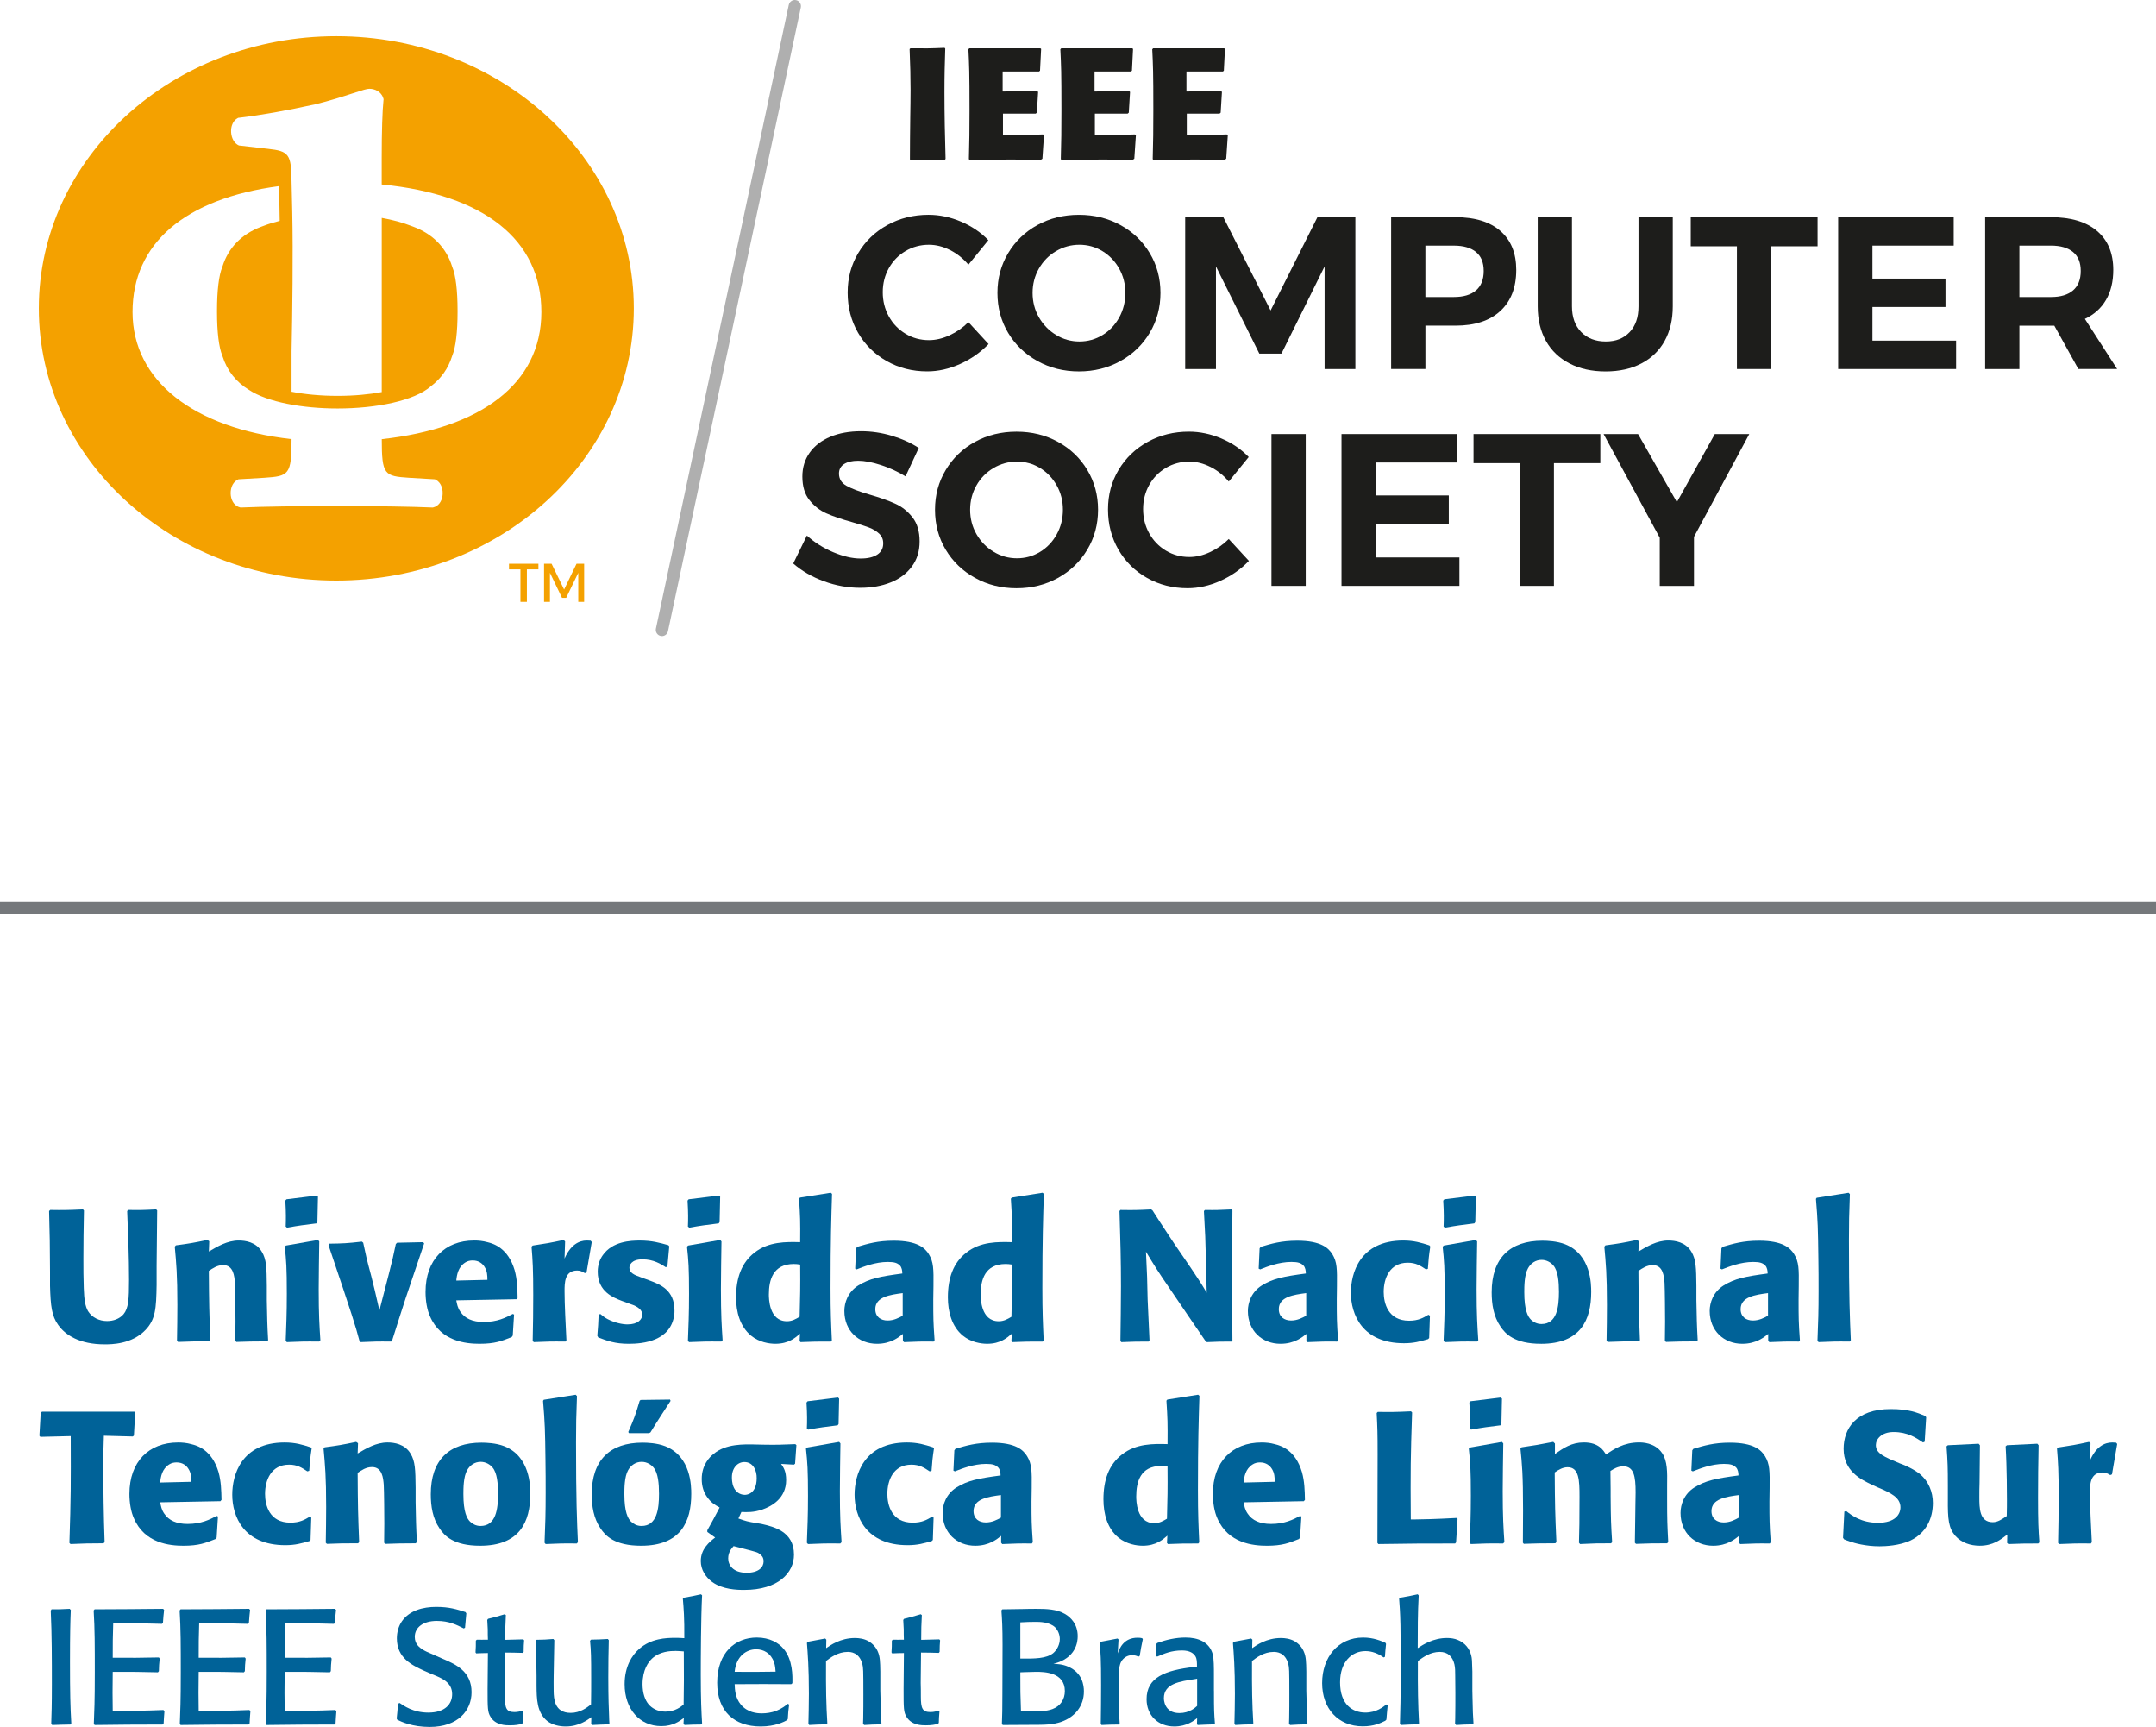 <?xml version="1.0" encoding="UTF-8"?>
<svg id="Layer_2" data-name="Layer 2" xmlns="http://www.w3.org/2000/svg" viewBox="0 0 1200 960.93">
  <defs>
    <style>
      .cls-1 {
        fill: #006298;
      }

      .cls-2 {
        fill: #afafaf;
      }

      .cls-3 {
        fill: #75787b;
      }

      .cls-4 {
        fill: #f4a100;
      }

      .cls-5 {
        fill: #1d1d1b;
      }
    </style>
  </defs>
  <g id="Final">
    <g id="ieee_untels_cs_rgb_pp_c">
      <g>
        <path class="cls-1" d="m87.48,673.56l-.31,30.81v10.58c-.21,13.17-.62,19.19-6.12,25-7.68,8.09-19.09,8.09-22.82,8.09-13.9,0-21.89-5.19-25.83-10.79-3.63-4.98-4.25-10.58-4.56-21.78v-7.68c-.1-16.18-.1-19.09-.52-33.92l.62-.62c7.05.1,9.44.1,18.26-.31l.52.62c-.21,10.27-.31,18.26-.31,26.66,0,5.5,0,11,.21,16.49.21,6.54.83,10.17,2.38,12.86,2.28,3.63,6.33,5.5,10.58,5.5,3.43,0,6.85-1.14,9.13-3.74,2.8-3.32,3.11-8.3,3.11-19.19,0-12.76-.52-25.52-1.04-38.28l.62-.62c5.91.1,7.99.1,15.56-.31l.52.62Z"/>
        <path class="cls-1" d="m148.49,746.38c-8.3,0-10.06.1-16.91.31l-.62-.62c0-3.53.11-7.16.11-10.68,0-3.94-.11-18.15-.31-21.58-.31-3.74-.83-9.86-6.53-9.86-3.32,0-5.81,1.76-7.99,3.22.11,18.57.21,22.61.83,38.59l-.62.62c-8.3,0-9.86,0-17.32.31l-.62-.62c.11-6.64.21-13.28.21-19.92,0-16.91-.62-23.44-1.45-32.47l.62-.73c7.78-1.04,9.54-1.35,17.53-3.01l1.04.73-.21,5.71c4.77-2.8,10.27-6.12,16.6-6.12,3.73,0,9.65.83,12.86,6.22,2.6,4.25,2.7,9.03,2.8,18.98v8.09c.21,10.17.21,13.07.73,22.2l-.73.62Z"/>
        <path class="cls-1" d="m177.59,746.48c-8.4-.1-10.48,0-17.95.31l-.62-.73c.31-8.51.62-14.83.62-26.14,0-14.73-.31-18.36-1.14-26.24l.62-.62,17.84-3.11.73.83c-.1,8.82-.31,17.74-.31,26.56,0,14.32.41,20.44.93,28.42l-.73.73Zm-1.45-65.77c-7.36.93-9.34,1.14-16.39,2.39l-.73-.62c.1-1.97.1-4.05.1-6.02,0-2.49-.1-4.67-.31-8.4l.62-.73,16.91-2.08.62.62-.31,14.11-.52.73Z"/>
        <path class="cls-1" d="m217.7,746.48c-7.47-.1-10.17,0-16.91.31l-.73-.73c-2.28-8.51-3.42-12.34-17.22-53.22l.42-.83c7.88-.1,9.96-.21,18.16-1.14l.73.62c1.45,6.85,1.87,8.82,4.46,18.47l1.97,7.99,2.59,11.2,5.29-20.44c2.07-8.09,2.38-9.54,3.84-16.49l.73-.73,14.52-.31.52.73c-2.9,8.51-7.47,21.99-10.27,30.39-2.18,6.54-4.15,12.97-7.47,23.34l-.62.83Z"/>
        <path class="cls-1" d="m286.12,731.44l-.73,11.72-.62.83c-5.5,2.18-9.23,3.73-17.84,3.73-7.47,0-21.58-1.25-27.59-15.25-1.66-3.63-2.49-8.71-2.49-13.59,0-17.95,10.79-28.63,27.07-28.63,2.39,0,4.77.21,7.36.93,3.53.83,11.52,3.32,15.15,15.56,1.45,5.19,1.56,10.37,1.66,15.46l-.62.73-33.51.62c.41,2.07.73,4.15,2.28,6.33,2.49,3.73,6.74,5.71,12.97,5.71,7.57,0,12.24-2.39,16.18-4.46l.73.31Zm-14.84-19.29c0-2.39-.1-4.88-1.55-7.16-1.14-1.87-3.22-3.63-6.64-3.63-1.45,0-2.9.31-4.15,1.14-3.94,2.49-4.67,6.85-4.98,10.06l17.32-.41Z"/>
        <path class="cls-1" d="m325.52,708.41c-1.45-.83-2.49-1.45-4.25-1.45-7.05,0-7.05,6.85-7.05,11.51,0,7.16.62,18.88,1.04,27.28l-.52.73c-8.3-.1-9.96,0-17.64.31l-.62-.62c.21-8.61.31-17.12.31-25.62,0-14.42-.31-19.09-.94-26.87l.62-.62c7.57-1.14,9.54-1.45,17.22-3.11l.83.83-.31,9.54c3.32-7.68,8.09-10.06,12.35-10.06.73,0,1.45.1,2.18.1l.62.73-2.9,16.91-.93.41Z"/>
        <path class="cls-1" d="m361.72,712.56c5.7,2.18,13.69,5.19,13.69,16.6,0,.73,0,1.45-.11,2.28-1.87,14.83-17.43,16.29-25.31,16.29s-11.93-1.66-17.01-3.53l-.52-.93c.41-5.19.52-6.33.73-11.72l.93-.41c1.56,1.24,2.38,1.97,4.15,2.9,3.84,1.97,8.09,2.9,10.99,2.9,5.81,0,8.2-2.8,8.2-5.39,0-3.73-4.56-5.29-7.36-6.22l-3.94-1.45c-4.87-1.87-13.48-5.19-13.48-16.29,0-4.15,1.45-7.26,2.8-9.13,5.39-7.78,15.56-8.19,20.64-8.19,6.74,0,11,1.24,15.87,2.59l.52.62-1.04,11.31-.93.31c-2.6-1.66-6.64-4.36-12.97-4.36s-7.26,3.42-7.26,4.67c0,2.9,2.8,4.05,6.33,5.29l5.09,1.87Z"/>
        <path class="cls-1" d="m401.46,746.48c-8.4-.1-10.48,0-17.95.31l-.62-.73c.31-8.51.62-14.83.62-26.14,0-14.73-.31-18.36-1.14-26.24l.62-.62,17.84-3.11.73.83c-.1,8.82-.31,17.74-.31,26.56,0,14.32.42,20.44.94,28.42l-.73.73Zm-1.46-65.77c-7.36.93-9.34,1.14-16.39,2.39l-.73-.62c.11-1.97.11-4.05.11-6.02,0-2.49-.11-4.67-.31-8.4l.62-.73,16.91-2.08.62.62-.31,14.11-.52.73Z"/>
        <path class="cls-1" d="m462.48,746.48c-7.78,0-9.75,0-16.91.31l-.52-.62.21-4.05c-2.49,2.18-6.33,5.6-13.69,5.6-3.43,0-9.03-.83-13.59-4.56-6.12-5.08-8.3-13.17-8.3-21.27,0-10.68,3.01-19.29,10.27-24.9,7.88-6.22,17.63-6.02,25.41-5.81.11-11.83,0-14.42-.62-24.17l.52-.62,17.11-2.7.73.62c-.41,13.69-.83,25-.83,52.39,0,13.59.31,19.81.73,29.15l-.52.62Zm-20.64-43.15c-11.62,0-13.9,8.92-13.9,16.91,0,2.07,0,14.94,10.06,14.94,2.91,0,4.98-1.25,7.06-2.49.31-12.55.41-15.25.31-29.05-1.45-.21-2.38-.31-3.52-.31Z"/>
        <path class="cls-1" d="m519.44,723.25c0,9.75,0,12.34.73,22.51l-.52.73c-6.74-.1-9.02,0-16.49.31l-.62-.73v-3.84c-2.18,1.76-6.64,5.5-14.42,5.5-10.17,0-18.16-7.16-18.16-18.26,0-4.67,1.97-10.58,7.78-14.21,6.22-3.84,12.03-4.98,24.48-6.64,0-1.56-.31-3.42-1.35-4.46-1.35-1.35-2.91-1.97-6.74-1.97-6.95,0-13.69,2.7-17.32,4.15l-.83-.41.52-11.31.62-.83c5.91-1.76,11.41-3.42,20.33-3.42,13.28,0,17.43,4.15,19.5,7.47,2.7,4.36,2.7,8.4,2.6,17.74l-.11,7.68Zm-17.01-3.73c-7.05.93-15.25,2.07-15.25,8.92,0,4.36,3.11,6.33,6.85,6.33,3.43,0,6.23-1.45,8.4-2.7v-12.55Z"/>
        <path class="cls-1" d="m580.37,746.48c-7.78,0-9.75,0-16.91.31l-.52-.62.21-4.05c-2.49,2.18-6.33,5.6-13.69,5.6-3.43,0-9.03-.83-13.59-4.56-6.12-5.08-8.3-13.17-8.3-21.27,0-10.68,3.01-19.29,10.27-24.9,7.88-6.22,17.63-6.02,25.41-5.81.11-11.83,0-14.42-.62-24.17l.52-.62,17.11-2.7.73.62c-.41,13.69-.83,25-.83,52.39,0,13.59.31,19.81.73,29.15l-.52.62Zm-20.64-43.15c-11.62,0-13.9,8.92-13.9,16.91,0,2.07,0,14.94,10.06,14.94,2.91,0,4.98-1.25,7.06-2.49.31-12.55.41-15.25.31-29.05-1.45-.21-2.38-.31-3.52-.31Z"/>
        <path class="cls-1" d="m685.96,673.56c-.11,11.62-.21,23.13-.21,34.75,0,12.45.1,22.61.21,37.66l-.52.52c-5.5,0-7.36,0-13.69.31l-.73-.52-9.23-13.48-10.37-15.25c-7.05-10.27-8.71-12.97-13.59-21.06l.62,13.9.31,12.76,1.04,22.72-.52.62c-6.02,0-8.2,0-15.15.31l-.52-.62c.11-10.06.31-20.23.31-30.39,0-13.9-.31-25.83-.83-41.91l.51-.62c7.58.1,8.92.1,17.12-.31l.73.52c2.59,4.15,4.15,6.43,11.93,18.26l9.44,13.8c5.29,7.88,5.81,8.71,8.82,13.8l-.41-17.12-.42-14.32-.73-14,.52-.62c6.43.1,8.2,0,14.73-.31l.62.62Z"/>
        <path class="cls-1" d="m744.03,723.25c0,9.75,0,12.34.73,22.51l-.52.73c-6.74-.1-9.03,0-16.49.31l-.62-.73v-3.84c-2.18,1.76-6.64,5.5-14.42,5.5-10.17,0-18.15-7.16-18.15-18.26,0-4.67,1.97-10.58,7.78-14.21,6.23-3.84,12.03-4.98,24.48-6.64,0-1.56-.31-3.42-1.35-4.46-1.35-1.35-2.9-1.97-6.74-1.97-6.95,0-13.7,2.7-17.33,4.15l-.83-.41.52-11.31.62-.83c5.91-1.76,11.41-3.42,20.33-3.42,13.28,0,17.43,4.15,19.5,7.47,2.7,4.36,2.7,8.4,2.59,17.74l-.1,7.68Zm-17.01-3.73c-7.06.93-15.25,2.07-15.25,8.92,0,4.36,3.11,6.33,6.85,6.33,3.42,0,6.23-1.45,8.4-2.7v-12.55Z"/>
        <path class="cls-1" d="m795.88,732.07l-.42,12.45-.62.62c-4.36,1.25-7.88,2.28-13.38,2.28-23.34,0-29.57-16.18-29.57-28.11,0-10.58,4.77-29.05,29.15-29.05,6.01,0,9.96,1.24,14.52,2.7l.52.62c-.83,5.5-.93,6.95-1.35,12.45l-1.04.31c-3.11-2.07-5.6-3.73-10.16-3.73-10.06,0-13.38,8.71-13.38,16.29,0,6.22,2.39,15.98,14.11,15.98,5.29,0,7.99-1.66,10.79-3.32l.83.52Z"/>
        <path class="cls-1" d="m822.06,746.48c-8.4-.1-10.48,0-17.95.31l-.62-.73c.31-8.51.62-14.83.62-26.14,0-14.73-.31-18.36-1.14-26.24l.62-.62,17.84-3.11.73.83c-.1,8.82-.31,17.74-.31,26.56,0,14.32.42,20.44.94,28.42l-.73.73Zm-1.46-65.77c-7.36.93-9.34,1.14-16.39,2.39l-.73-.62c.11-1.97.11-4.05.11-6.02,0-2.49-.11-4.67-.31-8.4l.62-.73,16.91-2.08.62.62-.31,14.11-.52.73Z"/>
        <path class="cls-1" d="m857.73,747.73c-14.83,0-19.92-5.6-22.61-9.65-3.84-5.6-4.87-12.35-4.87-18.98,0-19.09,10.17-28.73,28.21-28.73,2.7,0,8.09.21,12.66,1.97,14.52,5.71,14.52,22.51,14.52,26.56,0,15.56-5.91,28.84-27.91,28.84Zm6.95-43.47c-1.35-1.66-3.74-3.22-6.64-3.22-3.32,0-6.02,1.87-7.57,4.67-2.08,3.63-2.08,10.27-2.08,13.28,0,10.06,1.97,13.59,3.74,15.35,1.25,1.14,3.11,2.39,5.81,2.39,8.61,0,9.75-9.44,9.75-17.95,0-5.6-.52-11.51-3.01-14.52Z"/>
        <path class="cls-1" d="m944.19,746.38c-8.3,0-10.06.1-16.91.31l-.62-.62c0-3.53.11-7.16.11-10.68,0-3.94-.11-18.15-.31-21.58-.31-3.74-.83-9.86-6.54-9.86-3.32,0-5.81,1.76-7.99,3.22.1,18.57.21,22.61.83,38.59l-.62.62c-8.3,0-9.86,0-17.33.31l-.62-.62c.11-6.64.21-13.28.21-19.92,0-16.91-.62-23.44-1.45-32.47l.62-.73c7.78-1.04,9.54-1.35,17.53-3.01l1.04.73-.21,5.71c4.77-2.8,10.27-6.12,16.6-6.12,3.74,0,9.65.83,12.86,6.22,2.6,4.25,2.7,9.03,2.8,18.98v8.09c.21,10.17.21,13.07.73,22.2l-.73.62Z"/>
        <path class="cls-1" d="m1001.07,723.25c0,9.75,0,12.34.73,22.51l-.52.73c-6.74-.1-9.03,0-16.49.31l-.62-.73v-3.84c-2.18,1.76-6.64,5.5-14.42,5.5-10.17,0-18.15-7.16-18.15-18.26,0-4.67,1.97-10.58,7.78-14.21,6.23-3.84,12.03-4.98,24.48-6.64,0-1.56-.31-3.42-1.35-4.46-1.35-1.35-2.9-1.97-6.74-1.97-6.95,0-13.7,2.7-17.33,4.15l-.83-.41.52-11.31.62-.83c5.91-1.76,11.41-3.42,20.33-3.42,13.28,0,17.43,4.15,19.5,7.47,2.7,4.36,2.7,8.4,2.59,17.74l-.1,7.68Zm-17.01-3.73c-7.06.93-15.25,2.07-15.25,8.92,0,4.36,3.11,6.33,6.85,6.33,3.42,0,6.23-1.45,8.4-2.7v-12.55Z"/>
        <path class="cls-1" d="m1029.52,746.48c-7.57-.1-10.37,0-17.32.31l-.62-.73c.42-10.27.62-16.49.62-27.7,0-6.12,0-12.24-.11-18.36-.21-16.81-.31-20.23-1.35-32.88l.41-.62,17.74-2.8.73.73c-.42,11.2-.52,15.87-.52,25.73,0,32.78.52,43.67,1.04,55.6l-.62.73Z"/>
      </g>
      <g>
        <path class="cls-1" d="m57.81,798.89c-.21,6.64-.31,9.86-.31,15.56,0,14.63.21,29.15.73,43.67l-.62.62c-8.61,0-10.68.1-18.36.41l-.62-.62c.83-25.73.83-32.26.73-59.44l-16.91.41-.52-.62.73-12.76.73-.62h51.35l.52.31-.73,12.97-.62.52-16.08-.42Z"/>
        <path class="cls-1" d="m121.31,843.81l-.73,11.72-.62.83c-5.5,2.18-9.23,3.74-17.84,3.74-7.47,0-21.58-1.25-27.59-15.25-1.66-3.63-2.49-8.71-2.49-13.59,0-17.95,10.79-28.63,27.08-28.63,2.38,0,4.77.21,7.36.93,3.53.83,11.51,3.32,15.15,15.56,1.45,5.19,1.56,10.37,1.66,15.46l-.62.73-33.51.62c.42,2.07.73,4.15,2.28,6.33,2.49,3.73,6.74,5.71,12.97,5.71,7.57,0,12.24-2.39,16.18-4.46l.73.31Zm-14.84-19.29c0-2.39-.1-4.88-1.56-7.16-1.14-1.87-3.21-3.63-6.64-3.63-1.45,0-2.9.31-4.15,1.14-3.94,2.49-4.67,6.85-4.98,10.06l17.32-.41Z"/>
        <path class="cls-1" d="m173.25,844.44l-.41,12.45-.62.62c-4.36,1.25-7.88,2.28-13.38,2.28-23.34,0-29.57-16.18-29.57-28.11,0-10.58,4.77-29.05,29.15-29.05,6.02,0,9.96,1.24,14.52,2.7l.52.62c-.83,5.5-.93,6.95-1.35,12.45l-1.04.31c-3.11-2.07-5.6-3.73-10.17-3.73-10.06,0-13.38,8.71-13.38,16.29,0,6.22,2.38,15.98,14.11,15.98,5.29,0,7.99-1.66,10.79-3.32l.83.52Z"/>
        <path class="cls-1" d="m231.33,858.75c-8.3,0-10.06.1-16.91.31l-.62-.62c0-3.53.1-7.16.1-10.68,0-3.94-.1-18.15-.31-21.58-.31-3.74-.83-9.86-6.54-9.86-3.32,0-5.81,1.76-7.99,3.22.1,18.57.21,22.61.83,38.59l-.62.62c-8.3,0-9.86,0-17.33.31l-.62-.62c.1-6.64.21-13.28.21-19.92,0-16.91-.62-23.44-1.45-32.47l.62-.73c7.78-1.04,9.54-1.35,17.53-3.01l1.04.73-.21,5.71c4.77-2.8,10.27-6.12,16.6-6.12,3.74,0,9.65.83,12.86,6.22,2.59,4.25,2.7,9.03,2.8,18.98v8.09c.21,10.17.21,13.07.73,22.2l-.73.62Z"/>
        <path class="cls-1" d="m267.25,860.1c-14.83,0-19.92-5.6-22.61-9.65-3.84-5.6-4.87-12.34-4.87-18.98,0-19.09,10.17-28.74,28.21-28.74,2.7,0,8.09.21,12.66,1.97,14.52,5.71,14.52,22.51,14.52,26.56,0,15.56-5.91,28.84-27.91,28.84Zm6.95-43.47c-1.35-1.66-3.74-3.22-6.64-3.22-3.32,0-6.02,1.87-7.57,4.67-2.08,3.63-2.08,10.27-2.08,13.28,0,10.06,1.97,13.59,3.74,15.35,1.25,1.14,3.11,2.39,5.81,2.39,8.61,0,9.75-9.44,9.75-17.95,0-5.6-.52-11.51-3.01-14.52Z"/>
        <path class="cls-1" d="m321.03,858.85c-7.57-.1-10.37,0-17.32.31l-.62-.73c.42-10.27.62-16.49.62-27.7,0-6.12,0-12.24-.11-18.36-.21-16.81-.31-20.23-1.35-32.88l.41-.62,17.74-2.8.73.73c-.42,11.2-.52,15.87-.52,25.73,0,32.78.52,43.67,1.04,55.6l-.62.73Z"/>
        <path class="cls-1" d="m356.84,860.1c-14.84,0-19.92-5.6-22.61-9.65-3.84-5.6-4.88-12.34-4.88-18.98,0-19.09,10.17-28.74,28.22-28.74,2.7,0,8.09.21,12.65,1.97,14.52,5.71,14.52,22.51,14.52,26.56,0,15.56-5.91,28.84-27.9,28.84Zm6.95-43.47c-1.35-1.66-3.73-3.22-6.64-3.22-3.32,0-6.01,1.87-7.57,4.67-2.07,3.63-2.07,10.27-2.07,13.28,0,10.06,1.97,13.59,3.73,15.35,1.25,1.14,3.11,2.39,5.81,2.39,8.61,0,9.75-9.44,9.75-17.95,0-5.6-.52-11.51-3.01-14.52Zm9.44-37.14c-3.32,5.08-7.99,12.24-11.2,17.53l-.73.41h-11.21l-.41-.62c3.11-7.16,3.94-9.23,6.33-17.32l.52-.52,16.39-.21.31.73Z"/>
        <path class="cls-1" d="m411.01,844.95c4.04,1.45,5.18,1.76,10.27,2.59l2.49.41c6.74,1.56,18.15,4.05,18.15,17.12,0,10.06-8.72,19.61-27.7,19.61-4.04,0-11.93-.21-17.74-4.36-3.84-2.8-6.43-6.95-6.43-11.72,0-6.74,4.87-10.68,7.99-13.07l-4.36-3.11v-.93c2.38-4.25,3.94-7.05,6.85-12.66-2.59-1.45-4.67-2.59-6.95-5.81-1.87-2.59-3.01-5.91-3.01-10.06,0-7.78,4.36-12.24,6.64-14,6.74-5.6,16.6-5.4,23.96-5.19l4.77.1c6.53.1,8.71,0,16.7-.31l.62.52-.73,10.37-.62.52-7.16-.41c1.35,1.97,2.8,4.05,2.8,9.02,0,10.06-7.88,14.52-13.28,16.39-4.98,1.66-8.3,1.45-11.62,1.35l-1.66,3.63Zm-2.7,15.35c-1.25,1.45-3.01,3.42-3.01,6.85,0,3.63,2.59,7.99,10.27,7.99,6.85,0,9.44-3.22,9.44-6.33,0-2.18-1.04-3.32-2.08-4.05-1.25-1.04-1.35-1.04-10.58-3.42l-4.04-1.04Zm6.01-46.78c-3.84,0-6.95,3.32-6.95,8.51,0,.73,0,3.22.94,5.39,1.76,4.15,5.39,4.36,6.22,4.36,1.45,0,6.54-.73,6.64-9.13.11-4.56-2.07-9.13-6.85-9.13Z"/>
        <path class="cls-1" d="m467.67,858.85c-8.4-.1-10.48,0-17.95.31l-.62-.73c.31-8.51.62-14.83.62-26.14,0-14.73-.31-18.36-1.14-26.24l.62-.62,17.84-3.11.73.83c-.1,8.82-.31,17.74-.31,26.56,0,14.32.42,20.44.94,28.42l-.73.73Zm-1.46-65.77c-7.36.93-9.34,1.14-16.39,2.39l-.73-.62c.11-1.97.11-4.05.11-6.02,0-2.49-.11-4.67-.31-8.4l.62-.73,16.91-2.08.62.62-.31,14.11-.52.73Z"/>
        <path class="cls-1" d="m519.62,844.44l-.41,12.45-.62.62c-4.36,1.25-7.88,2.28-13.38,2.28-23.34,0-29.57-16.18-29.57-28.11,0-10.58,4.77-29.05,29.15-29.05,6.02,0,9.96,1.24,14.52,2.7l.52.62c-.83,5.5-.93,6.95-1.35,12.45l-1.04.31c-3.11-2.07-5.6-3.73-10.17-3.73-10.06,0-13.38,8.71-13.38,16.29,0,6.22,2.38,15.98,14.11,15.98,5.29,0,7.99-1.66,10.79-3.32l.83.52Z"/>
        <path class="cls-1" d="m574.12,835.62c0,9.75,0,12.34.73,22.51l-.52.73c-6.74-.1-9.02,0-16.49.31l-.62-.73v-3.84c-2.18,1.76-6.64,5.5-14.42,5.5-10.17,0-18.16-7.16-18.16-18.26,0-4.67,1.97-10.58,7.78-14.21,6.22-3.84,12.03-4.98,24.48-6.64,0-1.56-.31-3.42-1.35-4.46-1.35-1.35-2.91-1.97-6.74-1.97-6.95,0-13.69,2.7-17.32,4.15l-.83-.41.52-11.31.62-.83c5.91-1.76,11.41-3.42,20.33-3.42,13.28,0,17.43,4.15,19.5,7.47,2.7,4.36,2.7,8.4,2.6,17.74l-.11,7.68Zm-17.01-3.73c-7.05.93-15.25,2.07-15.25,8.92,0,4.36,3.11,6.33,6.85,6.33,3.43,0,6.23-1.45,8.4-2.7v-12.55Z"/>
        <path class="cls-1" d="m666.95,858.85c-7.78,0-9.75,0-16.91.31l-.52-.62.21-4.05c-2.49,2.18-6.33,5.6-13.69,5.6-3.42,0-9.02-.83-13.59-4.56-6.12-5.08-8.3-13.17-8.3-21.27,0-10.68,3.01-19.29,10.27-24.9,7.88-6.22,17.64-6.02,25.42-5.81.11-11.83,0-14.42-.62-24.17l.52-.62,17.12-2.7.73.62c-.42,13.69-.83,25-.83,52.39,0,13.59.31,19.81.73,29.15l-.52.62Zm-20.64-43.15c-11.62,0-13.9,8.92-13.9,16.91,0,2.07,0,14.94,10.06,14.94,2.9,0,4.98-1.25,7.05-2.49.31-12.55.42-15.25.31-29.05-1.45-.21-2.38-.31-3.53-.31Z"/>
        <path class="cls-1" d="m724.34,843.81l-.73,11.72-.62.83c-5.5,2.18-9.23,3.74-17.84,3.74-7.47,0-21.58-1.25-27.59-15.25-1.66-3.63-2.49-8.71-2.49-13.59,0-17.95,10.79-28.63,27.08-28.63,2.38,0,4.77.21,7.36.93,3.53.83,11.51,3.32,15.14,15.56,1.45,5.19,1.56,10.37,1.66,15.46l-.62.73-33.51.62c.42,2.07.73,4.15,2.28,6.33,2.49,3.73,6.74,5.71,12.97,5.71,7.58,0,12.24-2.39,16.19-4.46l.73.31Zm-14.84-19.29c0-2.39-.11-4.88-1.56-7.16-1.14-1.87-3.22-3.63-6.64-3.63-1.45,0-2.9.31-4.15,1.14-3.94,2.49-4.67,6.85-4.98,10.06l17.33-.41Z"/>
        <path class="cls-1" d="m811.26,845.16l-.83,13.07-.52.62c-18.67,0-22.4,0-42.74.31l-.52-.62c0-16.39.11-32.78.11-49.17,0-12.34-.11-14.83-.52-23.13l.62-.62c7.16.1,9.55.1,18.47-.31l.62.62c-.83,24.79-.93,31.85-.73,59.54h2.07c3.11,0,12.14-.21,23.45-.83l.52.52Z"/>
        <path class="cls-1" d="m836.6,858.85c-8.4-.1-10.48,0-17.95.31l-.62-.73c.31-8.51.62-14.83.62-26.14,0-14.73-.31-18.36-1.14-26.24l.62-.62,17.84-3.11.73.83c-.11,8.82-.31,17.74-.31,26.56,0,14.32.41,20.44.93,28.42l-.73.73Zm-1.45-65.77c-7.36.93-9.34,1.14-16.39,2.39l-.73-.62c.1-1.97.1-4.05.1-6.02,0-2.49-.1-4.67-.31-8.4l.62-.73,16.91-2.08.62.62-.31,14.11-.52.73Z"/>
        <path class="cls-1" d="m927.9,858.75c-7.26,0-9.54,0-17.33.31l-.62-.62c.11-3.11.21-18.57.31-22.1,0-1.97.1-3.94.1-5.91,0-8.92-.93-14.52-6.85-14.52-3.11,0-5.39,1.45-7.16,2.59l.11,10.48v3.84c.1,12.55.21,15.46.83,25.31l-.62.62c-7.16,0-9.34,0-17.22.41l-.62-.73c.21-8.4.31-10.68.31-25.73,0-8.92-.21-16.29-6.64-16.29-2.59,0-4.98,1.35-7.16,2.9.11,18.05.21,22.82.94,38.8l-.62.62c-8.61,0-10.89.1-17.53.31l-.51-.62c0-5.91.1-11.93.1-17.84,0-20.54-.62-26.24-1.45-34.54l.62-.73c7.26-1.04,9.55-1.45,17.64-3.01l.93.93v5.81c4.77-3.32,9.23-6.43,16.08-6.43,8.3,0,10.89,4.36,12.34,6.74,4.15-2.9,9.86-6.74,18.36-6.74,1.66,0,8.82,0,12.86,5.91,3.01,4.36,2.91,10.79,2.8,17.74v7.78c0,11.72.11,14.42.62,24.07l-.62.62Z"/>
        <path class="cls-1" d="m984.84,835.62c0,9.75,0,12.34.73,22.51l-.52.73c-6.74-.1-9.02,0-16.49.31l-.62-.73v-3.84c-2.18,1.76-6.64,5.5-14.42,5.5-10.17,0-18.16-7.16-18.16-18.26,0-4.67,1.97-10.58,7.78-14.21,6.22-3.84,12.03-4.98,24.48-6.64,0-1.56-.31-3.42-1.35-4.46-1.35-1.35-2.91-1.97-6.74-1.97-6.95,0-13.69,2.7-17.32,4.15l-.83-.41.52-11.31.62-.83c5.91-1.76,11.41-3.42,20.33-3.42,13.28,0,17.43,4.15,19.5,7.47,2.7,4.36,2.7,8.4,2.6,17.74l-.11,7.68Zm-17.01-3.73c-7.05.93-15.25,2.07-15.25,8.92,0,4.36,3.11,6.33,6.85,6.33,3.43,0,6.23-1.45,8.4-2.7v-12.55Z"/>
        <path class="cls-1" d="m1060.04,815.29c2.49,1.14,5.19,2.39,7.99,4.46,5.5,4.25,7.78,10.58,7.78,16.49,0,8.82-3.74,16.7-12.45,20.95-6.23,2.9-14.11,3.22-17.22,3.22-7.78,0-13.9-1.76-16.29-2.59-1.14-.31-2.28-.83-3.42-1.25l-.62-.83.73-14.63,1.04-.31c3.01,2.39,8.3,6.53,17.74,6.53s12.45-4.67,12.45-8.61c0-5.5-5.5-8.09-12.65-11.1l-3.42-1.56c-5.81-2.8-15.56-7.36-15.56-19.92,0-11.1,6.74-22.09,26.24-22.09,10.06,0,14.73,1.97,19.19,3.84l.52.73-.83,13.59-.93.42c-3.84-2.59-8.5-5.81-16.39-5.81-6.85,0-9.86,4.05-9.86,7.26,0,4.67,4.56,6.54,13.28,10.17l2.7,1.04Z"/>
        <path class="cls-1" d="m1134.66,804.19c-.21,9.75-.31,19.5-.31,29.25,0,13.49.21,17.43.73,24.79l-.62.62c-6.74,0-9.02,0-16.6.31l-.73-.62.11-4.67c-3.74,2.9-7.99,6.22-15.35,6.22-5.19,0-10.16-1.66-13.59-5.5-3.74-4.36-4.25-9.13-4.15-20.44v-7.26c0-10.48-.1-13.38-.73-22.1l.73-.62,17.12-.83.73.83-.21,20.95c-.11,2.59-.11,5.29-.11,7.88,0,6.12,0,14,7.47,14,2.8,0,4.98-1.56,7.78-3.42.11-4.15.11-5.81.11-8.82,0-1.66,0-18.26-.73-29.98l.73-.62,16.91-.83.73.83Z"/>
        <path class="cls-1" d="m1174.55,820.78c-1.45-.83-2.49-1.45-4.25-1.45-7.06,0-7.06,6.85-7.06,11.51,0,7.16.62,18.88,1.04,27.28l-.52.73c-8.3-.1-9.96,0-17.63.31l-.62-.62c.21-8.61.31-17.12.31-25.62,0-14.42-.31-19.09-.93-26.87l.62-.62c7.58-1.14,9.55-1.45,17.22-3.11l.83.83-.31,9.54c3.32-7.68,8.09-10.06,12.35-10.06.73,0,1.45.1,2.18.1l.62.73-2.9,16.91-.94.41Z"/>
      </g>
      <g>
        <path class="cls-1" d="m39.4,895.84c-.27,6.08-.45,13.25-.45,28.87,0,17.43.18,24.87.73,34.22l-.54.64c-3.99.09-5.27.09-10.08.27l-.55-.64c.18-5.54.36-10.35.36-22.06,0-13.71,0-27.32-.63-40.94l.45-.73c4,0,5.45,0,10.08-.27l.63.64Z"/>
        <path class="cls-1" d="m91.53,952.12c-.27,3.09-.27,3.72-.45,6.81l-.64.64c-17.7,0-20.52.09-37.76.27l-.46-.64c.27-7.17.54-12.07.54-28.69,0-15.25,0-23.96-.63-34.4l.54-.64c17.88-.09,21.42-.09,38.12-.27l.54.64c-.27,2.72-.45,3.81-.63,7.08l-.55.64c-11.71-.36-15.61-.36-27.14-.45-.27,8.35-.27,10.98-.27,19.33,11.17.09,14.62,0,25.69-.18l.45.64c-.36,3.18-.36,4.09-.45,6.99l-.54.64c-10.53-.27-12.8-.27-25.15-.27-.18,10.53-.09,13.07,0,21.7,13.71,0,16.52,0,28.23-.45l.54.64Z"/>
        <path class="cls-1" d="m139.38,952.12c-.27,3.09-.27,3.72-.45,6.81l-.64.64c-17.7,0-20.52.09-37.76.27l-.45-.64c.27-7.17.54-12.07.54-28.69,0-15.25,0-23.96-.64-34.4l.54-.64c17.88-.09,21.42-.09,38.13-.27l.54.64c-.27,2.72-.45,3.81-.64,7.08l-.55.64c-11.71-.36-15.61-.36-27.14-.45-.27,8.35-.27,10.98-.27,19.33,11.17.09,14.62,0,25.69-.18l.45.64c-.36,3.18-.36,4.09-.45,6.99l-.54.64c-10.53-.27-12.8-.27-25.15-.27-.18,10.53-.09,13.07,0,21.7,13.71,0,16.52,0,28.23-.45l.54.64Z"/>
        <path class="cls-1" d="m187.23,952.12c-.27,3.09-.27,3.72-.46,6.81l-.64.64c-17.7,0-20.51.09-37.76.27l-.45-.64c.27-7.17.54-12.07.54-28.69,0-15.25,0-23.96-.64-34.4l.54-.64c17.88-.09,21.42-.09,38.13-.27l.54.64c-.27,2.72-.46,3.81-.64,7.08l-.54.64c-11.71-.36-15.61-.36-27.14-.45-.27,8.35-.27,10.98-.27,19.33,11.16.09,14.61,0,25.69-.18l.45.64c-.36,3.18-.36,4.09-.45,6.99l-.54.64c-10.53-.27-12.8-.27-25.14-.27-.18,10.53-.09,13.07,0,21.7,13.71,0,16.52,0,28.23-.45l.54.64Z"/>
        <path class="cls-1" d="m247.03,923.26c6.63,2.91,15.43,6.72,15.43,18.34,0,10.17-7.53,19.33-23.33,19.33-9.62,0-15.8-2.9-17.98-3.99l-.36-.64c.36-3.18.46-4.9.73-8.35l.91-.36c2.27,1.54,7.53,5.36,15.98,5.36,9.35,0,13.25-4.81,13.25-10.26,0-6.35-5.27-8.81-11.17-11.07l-4.54-2c-6.44-3-15.07-6.9-15.07-17.97,0-3.36.91-6.81,2.81-9.53,4.18-5.99,11.71-7.99,19.06-7.99s11.53,1.36,16.34,2.9l.46.73c-.36,3.45-.46,4.72-.73,7.99l-.73.36c-3.9-2-8.17-4.18-14.98-4.18-7.53,0-12.26,3.54-12.26,8.9,0,4.09,2.73,5.99,4.63,7.17,1.18.73,1.54.91,6.99,3.27l4.54,2Z"/>
        <path class="cls-1" d="m291.35,952.4c-.27,3-.27,3.63-.36,6.26l-.45.54c-1.91.45-3.45.82-6.81.82-2.18,0-7.9,0-10.71-4.72-1.64-2.63-1.64-4.81-1.64-15.52l.18-19.97c-3.17,0-3.27.09-6.53.18l-.36-.54c.18-2.9.18-3.63.18-6.54l.54-.54c2,0,3.18.09,6.17,0-.09-1.91-.09-3.9-.09-5.81-.09-1.73-.18-3.45-.27-5.17l.46-.64c4.09-1,5.08-1.27,9.26-2.54l.63.45c-.27,5.99-.36,7.17-.36,13.8,3.82-.09,4.9-.09,10.08-.27l.45.54c-.18,2.36-.27,3.36-.27,6.44l-.46.54c-4.54-.09-5.08-.18-9.89-.18l-.18,16.88c.09,1.09.09,6.26.09,7.53,0,6.63.82,8.71,5.36,8.71,1.91,0,3.36-.45,4.36-.82l.63.55Z"/>
        <path class="cls-1" d="m338.84,912.64c-.18,6.9-.27,13.34-.27,20.7,0,11.17.27,17.88.45,21.79,0,1.27.09,2.54.18,3.81l-.36.54c-4.36.09-5.08.18-9.26.36l-.54-.54.09-3.81c-2,1.45-6.81,5.17-14.25,5.17-3.54,0-7.44-.82-10.35-3.09-5.81-4.72-5.81-12.44-5.9-19.52v-5.63c-.18-12.98-.18-14.43-.45-19.34l.45-.64c4.27-.09,5.09-.09,9.35-.45l.54.64-.36,19.88c0,2.45-.09,4.27,0,8.62.09,3.81.27,11.98,9.44,11.98,5.36,0,9.17-3,11.35-4.72.09-4.9.09-9.08.09-14.34,0-12.62-.09-15.16-.63-21.06l.54-.64c4.17-.09,5.17-.09,9.35-.36l.54.64Z"/>
        <path class="cls-1" d="m380.51,889.03c4.63-.82,5.54-1,9.62-1.91l.64.54c-.64,12.62-.73,35.13-.73,44.21,0,14.07.36,20.79.73,27.05l-.46.64c-3.99,0-5.08.09-9.26.27l-.63-.54.18-3.36c-2.18,1.63-5.9,4.54-12.53,4.54-12.08,0-20.42-9.53-20.42-23.33,0-9.89,4.17-16.16,7.99-19.52,6.63-5.99,15.25-6.26,19.97-6.26,1.91,0,2.82,0,5.26.18.09-11.26-.36-16.7-.81-21.97l.45-.54Zm.09,29.87c-1.54-.09-2.63-.27-4.54-.27-2.82,0-8.81.18-13.16,4.27-2,1.91-5.27,6.17-5.27,14.25,0,5.17,1.46,8.9,3.36,11.17,1.63,1.91,4.63,4.09,9.35,4.09,5.54,0,8.89-2.9,10.16-3.99.18-11.89.18-14.61.09-29.5Z"/>
        <path class="cls-1" d="m439.21,948.49c-.46,3.63-.54,4.54-.73,8.08l-.54.64c-1.54.82-6.44,3.45-14.52,3.45-14.89,0-24.24-8.53-24.24-24.33,0-16.88,10.17-25.15,22.06-25.15,7.18,0,12.17,3,14.89,6.26,5.17,6.17,4.99,15.16,4.9,19.15l-.63.54c-14.16-.09-16.61-.09-31.5,0,.09,3.18.36,7.63,3.45,11.35,3.72,4.45,8.89,4.9,11.71,4.9,2.63,0,5.36-.45,7.9-1.36,3.36-1.36,5.36-3,6.54-3.99l.73.45Zm-8.44-23.69c-1.81-4.99-5.81-7.08-9.9-7.08-5.08,0-11.07,3.45-11.98,12.53,10.99.09,14.43,0,22.79-.09-.09-1.27-.18-3.27-.91-5.36Z"/>
        <path class="cls-1" d="m490.08,959.48c-4.36.09-4.9.09-9.08.36l-.64-.64c0-1,.09-2,.09-3,.09-4.45.09-8.9.09-13.34,0-13.98-.09-14.89-.54-16.79-1.72-6.9-6.9-6.9-8.17-6.9-5.45,0-9.62,3.18-12.08,5.08-.09,15.79.09,24.06.73,34.68l-.54.54c-4.45.09-5.17.09-9.53.36l-.46-.64c.09-5.08.27-9.99.27-16.7,0-14.52-.64-22.24-1.09-28.32l.54-.64c4.54-.82,5.36-1,9.62-1.81l.63.64-.09,4.72c2.36-1.63,7.99-5.63,15.98-5.63,2.27,0,5.08.36,7.53,1.73,2.36,1.36,4.27,3.45,5.27,5.9,1.18,2.72,1.27,5.45,1.36,11.07v10.62c.27,10.62.36,14.71.64,18.16l-.54.54Z"/>
        <path class="cls-1" d="m522.89,952.4c-.27,3-.27,3.63-.36,6.26l-.46.54c-1.91.45-3.45.82-6.81.82-2.18,0-7.9,0-10.71-4.72-1.63-2.63-1.63-4.81-1.63-15.52l.18-19.97c-3.18,0-3.27.09-6.54.18l-.36-.54c.18-2.9.18-3.63.18-6.54l.54-.54c2,0,3.18.09,6.17,0-.09-1.91-.09-3.9-.09-5.81-.09-1.73-.18-3.45-.27-5.17l.45-.64c4.09-1,5.09-1.27,9.26-2.54l.64.45c-.27,5.99-.36,7.17-.36,13.8,3.81-.09,4.9-.09,10.07-.27l.46.54c-.18,2.36-.27,3.36-.27,6.44l-.45.54c-4.54-.09-5.09-.18-9.9-.18l-.18,16.88c.09,1.09.09,6.26.09,7.53,0,6.63.81,8.71,5.36,8.71,1.9,0,3.36-.45,4.36-.82l.64.55Z"/>
        <path class="cls-1" d="m558.1,959.84l-.46-.64c.18-4.36.27-8.53.27-16.79,0-3.9.09-22.88.09-27.14,0-9.53-.27-14.43-.63-19.15l.45-.64,12.16-.18c1.82-.09,4.63-.09,7.08-.09,5.36,0,11.07.18,15.61,2.81,3.36,1.91,7.17,5.72,7.17,12.44,0,3.18-.91,12.25-13.52,15.34,2.08.09,5.08.18,8.35,1.63,7.8,3.45,8.62,10.35,8.62,13.71,0,8.35-5.17,14.25-12.44,16.88-4.81,1.73-9.62,1.73-16.79,1.73l-15.98.09Zm9.8-36.95c8.17.09,14.43,0,18.25-3,2.27-1.91,3.72-4.9,3.72-7.9,0-2.45-1-4.81-2.55-6.45-3.17-3.09-8.8-3.09-10.89-3.09-2.9,0-5.72.09-8.53.27v20.15Zm0,7.63c0,10.35,0,11.89.36,21.79h1.72c6.81,0,12.35.09,15.89-1.36,4.36-1.63,6.81-5.45,6.81-9.98,0-10.62-11.71-10.71-16.07-10.71-.81,0-1.63,0-6.53.18l-2.18.09Z"/>
        <path class="cls-1" d="m633.74,921.8c-.91-.36-2.09-.82-3.63-.82-1.73,0-3,.64-3.82,1.18-3.72,2.63-3.72,6.63-3.72,16.07,0,10.26.27,15.61.63,20.7l-.45.64c-4.27,0-5.27.09-9.62.27l-.46-.54c.09-6.9.18-13.16.18-21.61,0-14.52-.27-18.25-.81-23.51l.54-.64c3.45-.64,5.63-1.09,9.44-1.81l.54.54-.46,7.72c1.09-2.9,3.36-8.71,11.07-8.71,1.18,0,1.81.09,2.54.27l.36.55c-.91,4.36-1.09,5.26-1.72,9.26l-.64.45Z"/>
        <path class="cls-1" d="m675.67,940.87c0,11.26.09,12.25.54,18.16l-.46.45c-4.27.09-4.99.18-9.17.36l-.36-.54.09-3.27c-1.72,1.36-5.81,4.63-12.71,4.63-9.07,0-15.43-6.17-15.43-15.16,0-12.16,10.17-16.07,26.51-17.97l1.54-.18c0-2.45,0-4.18-.82-5.63-.91-1.63-2.99-3.36-7.53-3.36-5.9,0-9.99,1.81-13.8,3.45l-.73-.45c.18-4.18.18-4.72.27-6.63l.54-.55c5.08-1.81,10.34-3,15.7-3,6.72,0,13.26,2.27,15.16,9.35.64,2.54.64,7.53.64,11.35v8.99Zm-10.17-6.63c-9.17,1.36-17.7,2.63-17.7,10.71,0,.45,0,8.26,8.62,8.26,5.63,0,8.9-3.09,9.89-3.99v-15.16l-.81.18Z"/>
        <path class="cls-1" d="m727.16,959.48c-4.36.09-4.9.09-9.08.36l-.63-.64c0-1,.09-2,.09-3,.09-4.45.09-8.9.09-13.34,0-13.98-.09-14.89-.54-16.79-1.73-6.9-6.9-6.9-8.17-6.9-5.44,0-9.62,3.18-12.07,5.08-.09,15.79.09,24.06.73,34.68l-.54.54c-4.45.09-5.17.09-9.53.36l-.45-.64c.09-5.08.27-9.99.27-16.7,0-14.52-.63-22.24-1.09-28.32l.54-.64c4.54-.82,5.36-1,9.62-1.81l.64.64-.09,4.72c2.36-1.63,7.99-5.63,15.98-5.63,2.27,0,5.08.36,7.53,1.73,2.36,1.36,4.27,3.45,5.26,5.9,1.18,2.72,1.27,5.45,1.36,11.07v10.62c.27,10.62.36,14.71.63,18.16l-.54.54Z"/>
        <path class="cls-1" d="m772.38,948.77c-.36,3.9-.45,4.36-.73,8.08l-.63.64c-2.63,1.27-6.17,3.09-12.53,3.09-13.71,0-22.61-9.89-22.61-24.06s8.72-25.33,22.79-25.33c5.9,0,10.07,1.91,12.43,2.9l.36.64c-.36,3.27-.45,4.45-.63,7.17l-.73.36c-3-2.18-6.45-3.54-10.08-3.54-7.53,0-14.16,5.81-14.16,17.43,0,12.35,6.99,16.79,14.07,16.79,6.17,0,9.99-3.18,11.71-4.54l.73.36Z"/>
        <path class="cls-1" d="m819.57,959.48c-4.36.09-4.9.09-9.08.36l-.63-.64.09-3c.09-4.72.09-9.53.09-14.25l-.09-9.71c0-2.09,0-4.18-.45-6.17-1-4.18-3.54-6.9-8.17-6.9-5.17,0-9.17,2.9-12.16,5.08-.09,15.79.09,24.06.64,34.68l-.46.54c-4.17.09-5.26.09-9.71.36l-.46-.64c.18-6.44.46-14.61.46-32.04,0-7.63-.09-15.25-.18-22.88-.18-7.99-.46-10.62-.73-14.71l.45-.54c4.36-.73,5.81-1,9.9-1.91l.54.64c-.54,9.71-.54,19.52-.54,29.32,2.9-1.91,8.62-5.63,16.25-5.63,2.08,0,4.17.27,6.08,1.09,4.08,1.63,6.53,4.9,7.44,8.62.46,1.81.46,2.9.64,8.99v10.62l.09,4.27c.18,7.63.18,8.9.54,13.89l-.54.54Z"/>
      </g>
      <g id="Separator">
        <rect class="cls-3" y="501.97" width="1200" height="6.48"/>
      </g>
      <g id="CS">
        <path class="cls-2" d="m368.43,353.94c-.23,0-.48-.02-.72-.08-1.85-.4-3.03-2.22-2.64-4.07L439.02,2.72c.39-1.85,2.2-3.05,4.07-2.64,1.85.39,3.03,2.21,2.64,4.07l-73.94,347.07c-.34,1.61-1.77,2.72-3.35,2.72h0Z"/>
        <path class="cls-5" d="m525.94,88.86c-8.34-.09-10.45-.09-19.14.26l-.35-.44c0-7.9.09-15.71.18-23.53.08-5,.17-10.01.17-15.01,0-7.72-.17-13.43-.53-22.83l.44-.44c8.61.09,10.45.09,19.05-.26l.35.44c-.26,8.78-.44,14.05-.44,24.14,0,12.38.26,24.93.62,37.22l-.35.44h0Z"/>
        <path class="cls-5" d="m558.23,63.22v12.11c6.85,0,13.26-.18,22.3-.53l.53.53-.88,12.99-.79.53c-12.03,0-14.05-.09-16.68-.09-9.65,0-14.66.18-23,.35l-.44-.61c.27-10.1.35-15.54.35-27.48,0-21.07-.18-24.67-.62-33.62l.53-.53h39.5l.44.35-.61,12.11-.53.44h-20.28v11.15l19.22-.35.53.62-.7,11.5-.62.53h-18.26Z"/>
        <path class="cls-5" d="m609.39,63.22v12.11c6.84,0,13.26-.18,22.3-.53l.53.53-.88,12.99-.79.53c-12.03,0-14.05-.09-16.68-.09-9.66,0-14.66.18-23,.35l-.44-.61c.27-10.1.35-15.54.35-27.48,0-21.07-.17-24.67-.61-33.62l.53-.53h39.5l.44.35-.62,12.11-.53.44h-20.28v11.15l19.23-.35.53.62-.7,11.5-.62.53h-18.26Z"/>
        <path class="cls-5" d="m660.55,63.22v12.11c6.85,0,13.26-.18,22.3-.53l.53.53-.88,12.99-.79.53c-12.02,0-14.04-.09-16.68-.09-9.66,0-14.67.18-23.01.35l-.44-.61c.27-10.1.35-15.54.35-27.48,0-21.07-.18-24.67-.61-33.62l.53-.53h39.5l.44.35-.62,12.11-.53.44h-20.28v11.15l19.23-.35.52.62-.7,11.5-.62.53h-18.26Z"/>
        <path class="cls-5" d="m528.8,139.15c-3.9-1.97-7.82-2.96-11.76-2.96-4.75,0-9.09,1.17-13.04,3.5-3.94,2.33-7.04,5.51-9.29,9.53-2.25,4.02-3.38,8.49-3.38,13.39s1.13,9.39,3.38,13.45c2.25,4.06,5.35,7.28,9.29,9.65,3.94,2.38,8.29,3.56,13.04,3.56,3.78,0,7.62-.91,11.52-2.72,3.9-1.81,7.38-4.24,10.44-7.3l11.22,12.19c-4.51,4.67-9.79,8.36-15.87,11.1-6.07,2.73-12.17,4.1-18.28,4.1-8.29,0-15.81-1.91-22.56-5.74-6.76-3.82-12.07-9.06-15.93-15.74-3.86-6.68-5.79-14.12-5.79-22.32s1.97-15.49,5.91-22.08c3.94-6.59,9.35-11.78,16.23-15.56,6.88-3.78,14.5-5.67,22.87-5.67,6.11,0,12.15,1.27,18.1,3.8,5.95,2.54,11.02,5.97,15.2,10.32l-11.1,13.63c-2.9-3.46-6.3-6.17-10.2-8.14h0Z"/>
        <path class="cls-5" d="m587.75,139.75c-4.03,2.37-7.2,5.61-9.53,9.71-2.33,4.1-3.5,8.61-3.5,13.52s1.18,9.53,3.56,13.64c2.37,4.1,5.55,7.36,9.53,9.77,3.98,2.41,8.3,3.62,12.97,3.62s8.95-1.19,12.85-3.56c3.9-2.37,7-5.63,9.29-9.77,2.29-4.14,3.44-8.71,3.44-13.7s-1.15-9.41-3.44-13.52c-2.3-4.1-5.39-7.34-9.29-9.71-3.9-2.37-8.19-3.56-12.85-3.56s-9.01,1.19-13.03,3.56h0Zm35.83-14.54c6.92,3.78,12.37,8.99,16.35,15.63,3.98,6.64,5.97,14.02,5.97,22.14s-1.99,15.53-5.97,22.2c-3.98,6.68-9.43,11.92-16.35,15.74-6.92,3.82-14.6,5.74-23.05,5.74s-16.13-1.91-23.05-5.74c-6.92-3.82-12.37-9.04-16.35-15.68-3.98-6.64-5.97-14.06-5.97-22.26s1.99-15.5,5.97-22.14c3.98-6.64,9.41-11.85,16.29-15.63,6.88-3.78,14.58-5.67,23.11-5.67s16.13,1.89,23.05,5.67h0Z"/>
        <polygon class="cls-5" points="659.66 120.87 680.89 120.87 707.2 172.75 733.26 120.87 754.38 120.87 754.38 205.33 737.25 205.33 737.25 148.26 713.24 196.77 700.93 196.77 676.79 148.26 676.79 205.33 659.66 205.33 659.66 120.87 659.66 120.87"/>
        <path class="cls-5" d="m821.53,161.59c2.85-2.45,4.28-6.05,4.28-10.8s-1.43-8.18-4.28-10.56c-2.86-2.37-6.98-3.56-12.37-3.56h-15.81v28.6h15.81c5.39,0,9.51-1.22,12.37-3.68h0Zm13.58-33.06c5.87,5.11,8.81,12.33,8.81,21.66,0,9.81-2.96,17.44-8.87,22.87-5.91,5.43-14.22,8.14-24.92,8.14h-16.77v24.13h-19.07v-84.47h35.84c10.78,0,19.11,2.56,24.98,7.66h0Z"/>
        <path class="cls-5" d="m880.05,184.76c3.43,3.5,7.98,5.25,13.7,5.25s9.97-1.73,13.27-5.19c3.3-3.46,4.95-8.24,4.95-14.36v-49.59h19.07v49.59c0,7.4-1.51,13.82-4.52,19.25-3.02,5.43-7.34,9.61-12.98,12.55-5.63,2.94-12.27,4.41-19.9,4.41s-14.32-1.47-20.03-4.41c-5.71-2.94-10.1-7.12-13.15-12.55-3.06-5.43-4.59-11.84-4.59-19.25v-49.59h19.06v49.59c0,6.03,1.71,10.8,5.13,14.3h0Z"/>
        <polygon class="cls-5" points="941.05 120.87 1011.64 120.87 1011.64 137.04 985.81 137.04 985.81 205.33 966.75 205.33 966.75 137.04 941.05 137.04 941.05 120.87 941.05 120.87"/>
        <polygon class="cls-5" points="1023.1 120.87 1087.41 120.87 1087.41 136.67 1042.17 136.67 1042.17 155.02 1082.83 155.02 1082.83 170.82 1042.17 170.82 1042.17 189.53 1088.74 189.53 1088.74 205.33 1023.1 205.33 1023.1 120.87 1023.1 120.87"/>
        <path class="cls-5" d="m1123.97,165.27h17.61c5.31,0,9.39-1.22,12.25-3.68,2.86-2.45,4.28-6.05,4.28-10.8s-1.43-8.18-4.28-10.56c-2.86-2.37-6.94-3.56-12.25-3.56h-17.61v28.6h0Zm32.82,40.06l-13.39-24.13h-19.43v24.13h-19.06v-84.47h36.68c11.02,0,19.55,2.56,25.58,7.66,6.04,5.11,9.05,12.33,9.05,21.66,0,6.51-1.35,12.09-4.05,16.71-2.69,4.62-6.62,8.14-11.76,10.56l17.97,27.88h-21.6Z"/>
        <path class="cls-5" d="m490.19,258.72c-4.87-1.57-9.03-2.35-12.49-2.35s-5.91.6-7.85,1.81c-1.93,1.21-2.89,2.98-2.89,5.31,0,2.98,1.39,5.25,4.16,6.82,2.78,1.57,7.06,3.2,12.85,4.88,5.79,1.69,10.56,3.38,14.3,5.07,3.74,1.69,6.94,4.22,9.59,7.6,2.66,3.38,3.98,7.84,3.98,13.4s-1.43,10.03-4.28,13.93c-2.86,3.9-6.78,6.86-11.77,8.87-4.99,2.01-10.66,3.02-17.01,3.02-6.84,0-13.56-1.21-20.15-3.62-6.6-2.41-12.31-5.71-17.13-9.9l7.6-15.56c4.26,3.86,9.17,6.96,14.72,9.29,5.55,2.33,10.62,3.5,15.21,3.5,3.94,0,7.01-.72,9.23-2.17,2.21-1.45,3.32-3.54,3.32-6.28,0-2.17-.74-3.96-2.23-5.37-1.49-1.41-3.38-2.55-5.67-3.44-2.29-.88-5.45-1.89-9.47-3.02-5.79-1.61-10.52-3.22-14.18-4.83-3.66-1.61-6.82-4.06-9.47-7.36-2.66-3.29-3.98-7.68-3.98-13.15,0-5.07,1.37-9.51,4.1-13.34,2.74-3.82,6.56-6.75,11.47-8.8,4.91-2.05,10.62-3.08,17.13-3.08,5.79,0,11.5.85,17.13,2.54,5.63,1.69,10.62,3.94,14.96,6.76l-7.36,15.81c-4.34-2.66-8.95-4.77-13.81-6.34h0Z"/>
        <path class="cls-5" d="m552.99,260.41c-4.02,2.37-7.2,5.61-9.53,9.71-2.33,4.1-3.5,8.61-3.5,13.51s1.18,9.54,3.56,13.64c2.37,4.1,5.55,7.36,9.53,9.77,3.98,2.41,8.31,3.62,12.97,3.62s8.95-1.19,12.85-3.56c3.9-2.37,7-5.63,9.29-9.77,2.29-4.14,3.44-8.7,3.44-13.7s-1.15-9.41-3.44-13.51c-2.29-4.1-5.39-7.34-9.29-9.71-3.9-2.37-8.19-3.56-12.85-3.56s-9.01,1.19-13.03,3.56h0Zm35.84-14.54c6.92,3.78,12.37,8.99,16.35,15.63,3.98,6.64,5.98,14.02,5.98,22.14s-1.99,15.53-5.98,22.21c-3.98,6.67-9.43,11.92-16.35,15.74-6.92,3.82-14.6,5.73-23.05,5.73s-16.13-1.91-23.05-5.73c-6.92-3.82-12.37-9.05-16.35-15.68-3.98-6.64-5.97-14.06-5.97-22.27s1.99-15.5,5.97-22.14c3.98-6.64,9.41-11.85,16.29-15.63,6.88-3.78,14.58-5.67,23.11-5.67s16.13,1.89,23.05,5.67h0Z"/>
        <path class="cls-5" d="m673.71,259.81c-3.9-1.97-7.82-2.96-11.76-2.96-4.75,0-9.09,1.17-13.04,3.5-3.94,2.33-7.04,5.51-9.29,9.53-2.25,4.02-3.38,8.49-3.38,13.4s1.12,9.39,3.38,13.45c2.25,4.06,5.35,7.28,9.29,9.65,3.94,2.37,8.29,3.56,13.04,3.56,3.78,0,7.62-.9,11.52-2.72,3.9-1.81,7.38-4.24,10.44-7.3l11.22,12.18c-4.5,4.67-9.79,8.37-15.86,11.1-6.07,2.73-12.17,4.1-18.28,4.1-8.29,0-15.81-1.91-22.57-5.73-6.76-3.82-12.07-9.07-15.93-15.74-3.86-6.68-5.79-14.12-5.79-22.33s1.97-15.48,5.91-22.08c3.94-6.59,9.35-11.78,16.23-15.57,6.88-3.78,14.5-5.67,22.87-5.67,6.11,0,12.15,1.27,18.1,3.8,5.95,2.53,11.02,5.97,15.21,10.32l-11.1,13.64c-2.9-3.46-6.29-6.17-10.2-8.14h0Z"/>
        <polygon class="cls-5" points="707.68 241.53 726.75 241.53 726.75 326 707.68 326 707.68 241.53 707.68 241.53"/>
        <polygon class="cls-5" points="746.66 241.53 810.97 241.53 810.97 257.34 765.72 257.34 765.72 275.68 806.38 275.68 806.38 291.49 765.72 291.49 765.72 310.19 812.29 310.19 812.29 326 746.66 326 746.66 241.53 746.66 241.53"/>
        <polygon class="cls-5" points="820.14 241.53 890.72 241.53 890.72 257.7 864.9 257.7 864.9 326 845.84 326 845.84 257.7 820.14 257.7 820.14 241.53 820.14 241.53"/>
        <polygon class="cls-5" points="973.62 241.53 942.85 298.72 942.85 326 923.79 326 923.79 299.21 892.54 241.53 911.72 241.53 933.33 279.42 954.44 241.53 973.62 241.53 973.62 241.53"/>
        <path class="cls-4" d="m212.48,244.4c.02,19.85,1.42,20.54,15.28,21.45l14.29.84.62.33c3.07,1.66,4.04,5.58,3.63,8.73-.44,3.39-2.37,5.9-5.06,6.56l-.44.1-.45-.02c-11.23-.5-30.78-.8-52.3-.8-22.69,0-42.23.29-53.63.8l-.45.02-.44-.1c-2.68-.66-4.62-3.17-5.06-6.56-.41-3.15.56-7.07,3.63-8.73l.62-.33,14.31-.84c13.84-.91,15.23-1.61,15.25-21.5-54.54-6.13-88.51-32.54-88.51-70.74s29.3-63.11,81.47-70.04c.19,4.97.34,11.65.44,19.32-3.18.81-6.23,1.72-8.95,2.78l-1.35.5c-10.88,4.07-18.28,11.68-21.54,22.06l-.12.35c-1.89,4.54-2.93,13.13-2.93,24.17v.46s0,.46,0,.46c0,11.05,1.04,19.63,2.93,24.17l.14.4c2.52,8.01,7.56,14.35,14.7,18.69,10.26,6.83,29.87,10.36,49.33,10.36,21.29,0,42.75-4.22,51.96-12.38,5.6-4.22,9.61-9.84,11.77-16.72l.12-.36c1.89-4.54,2.93-13.12,2.93-24.17v-.42s0-.5,0-.5c0-11.05-1.04-19.63-2.93-24.17l-.12-.34c-3.27-10.39-10.67-18-21.42-22.02l-1.4-.52c-4.77-1.87-10.3-3.36-16.33-4.44v96.91c-7,1.3-15.27,2.11-24.59,2.11-9.77,0-18.39-.9-25.6-2.3v-22.44c.44-20.91.89-54.06.39-77.51h0c0-.56-.4-16.43-.4-16.96-.1-15.35-1.55-16.98-13.09-18.24l-16.22-1.87c-2.46-1.1-4.12-3.9-4.33-7.31-.21-3.39,1.06-6.34,3.31-7.7l.59-.36.69-.08c11.87-1.4,26.85-4.05,42.17-7.45,8.07-1.93,15.57-4.37,21.04-6.15,5.46-1.78,7.73-2.5,9.19-2.5,3.03,0,6.58,1.61,7.69,5.19l.19.63-.07.66c-.61,5.66-.98,17.46-.98,31.53v15.24c56.83,5.52,88.87,30.68,88.87,70.95s-34.12,64.73-88.86,70.78h0Zm-25.29-224.26C95.74,20.14,21.61,87.95,21.61,171.59s74.13,151.45,165.58,151.45,165.58-67.8,165.58-151.45S278.64,20.14,187.19,20.14h0Z"/>
        <path class="cls-4" d="m302.81,313.69h4.19l6.97,14.35,6.92-14.35h4.24v21.22h-3.28v-16.17l-6.72,13.94h-2.32l-6.72-13.94v16.17h-3.28v-21.22h0Zm-19.5,0h16.37v3.13h-6.42v18.09h-3.59v-18.09h-6.37v-3.13h0Z"/>
      </g>
    </g>
  </g>
</svg>
